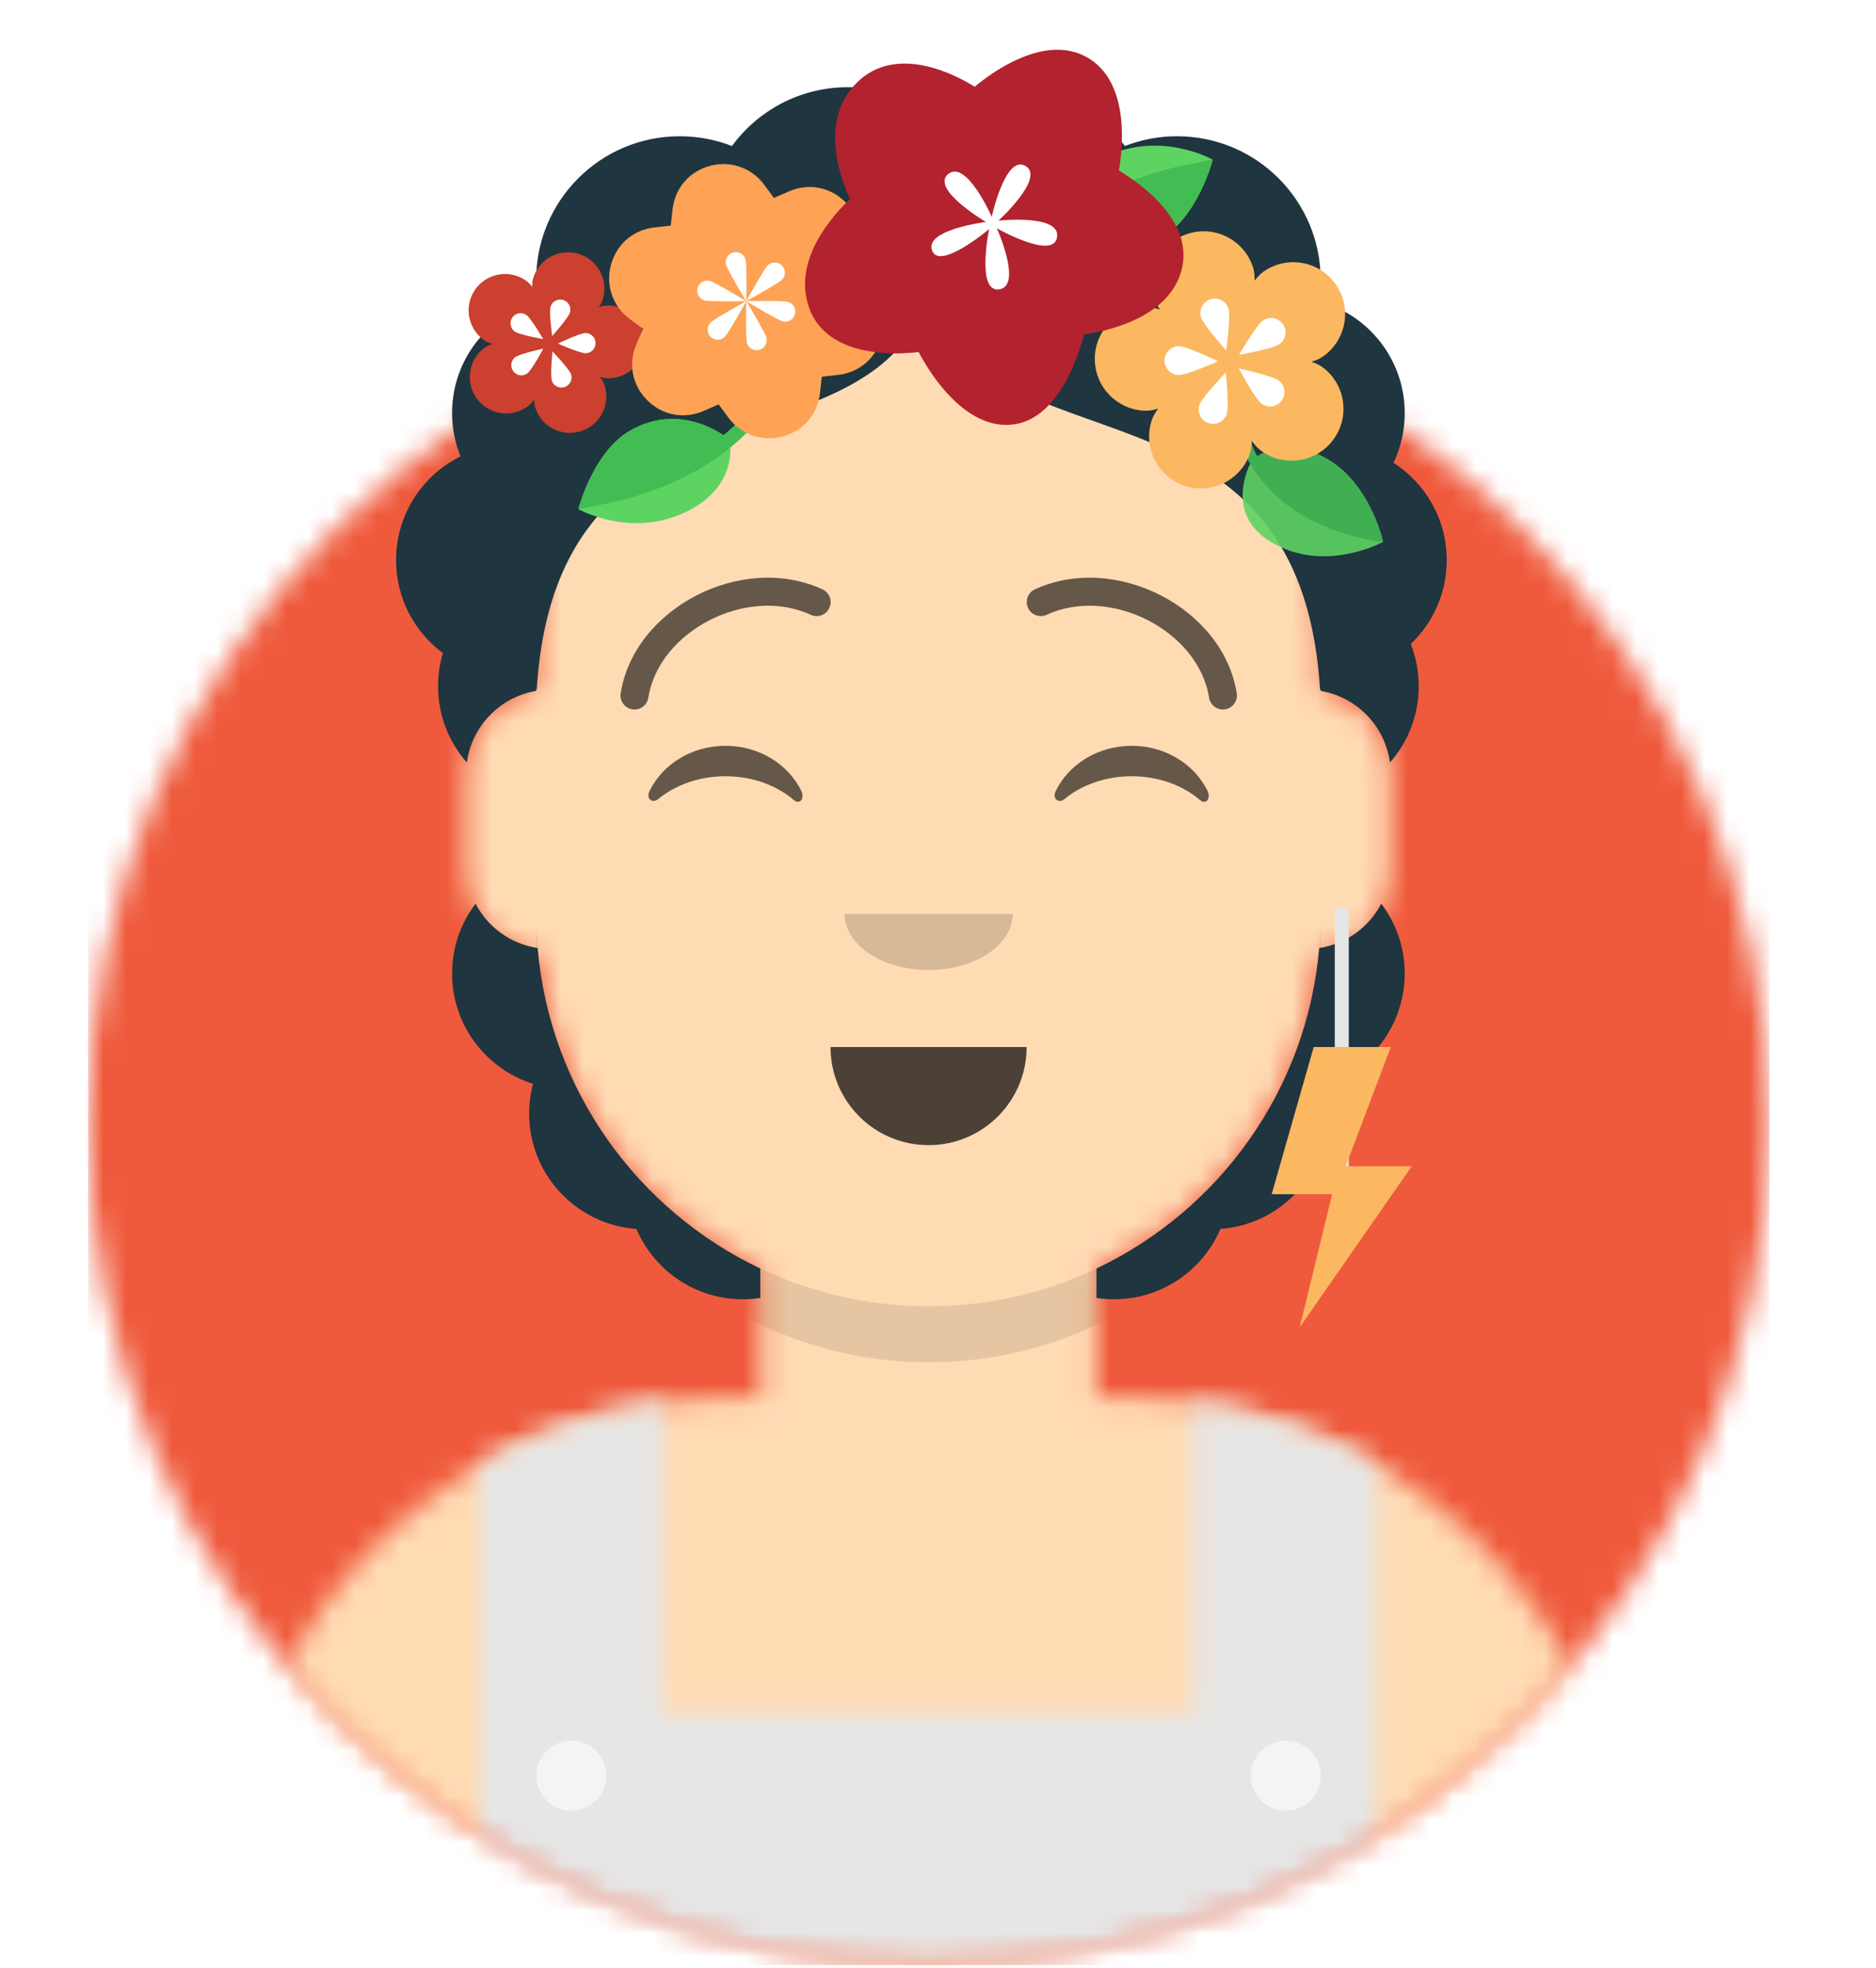 <svg width="82" height="86" viewBox="0 0 82 86" fill="none" xmlns="http://www.w3.org/2000/svg">
<mask id="mask0_113_589" style="mask-type:alpha" maskUnits="userSpaceOnUse" x="3" y="12" width="75" height="74">
<path d="M40.595 85.864C60.886 85.864 77.335 69.415 77.335 49.124C77.335 28.833 60.886 12.383 40.595 12.383C20.304 12.383 3.854 28.833 3.854 49.124C3.854 69.415 20.304 85.864 40.595 85.864Z" fill="white"/>
</mask>
<g mask="url(#mask0_113_589)">
<path d="M40.595 85.864C60.886 85.864 77.335 69.415 77.335 49.124C77.335 28.833 60.886 12.383 40.595 12.383C20.304 12.383 3.854 28.833 3.854 49.124C3.854 69.415 20.304 85.864 40.595 85.864Z" fill="#E6E6E6"/>
<path d="M77.335 12.383H3.854V85.864H77.335V12.383Z" fill="#EF5A3C"/>
</g>
<mask id="mask1_113_589" style="mask-type:alpha" maskUnits="userSpaceOnUse" x="0" y="0" width="82" height="86">
<path d="M3.851 49.124C3.851 69.415 20.3 85.865 40.591 85.865C60.882 85.865 77.331 69.415 77.331 49.124H81.005V0.137H0.177V49.124H3.851Z" fill="white"/>
</mask>
<g mask="url(#mask1_113_589)">
<mask id="mask2_113_589" style="mask-type:alpha" maskUnits="userSpaceOnUse" x="9" y="11" width="63" height="75">
<path d="M47.935 55.434V61.064H49.159C61.334 61.064 71.204 70.934 71.204 83.109V85.864H9.97V83.109C9.97 70.934 19.839 61.064 32.014 61.064H33.239V55.434C27.961 52.927 24.168 47.803 23.535 41.739C21.751 41.487 20.38 39.955 20.38 38.102V33.815C20.38 31.995 21.703 30.484 23.441 30.192V28.304C23.441 18.835 31.117 11.159 40.587 11.159C50.056 11.159 57.732 18.835 57.732 28.304V30.192C59.47 30.484 60.794 31.995 60.794 33.815V38.102C60.794 39.955 59.422 41.487 57.639 41.739C57.006 47.803 53.212 52.927 47.935 55.434Z" fill="white"/>
</mask>
<g mask="url(#mask2_113_589)">
<path d="M47.935 55.434V61.064H49.159C61.334 61.064 71.204 70.934 71.204 83.108V85.864H9.97V83.108C9.97 70.934 19.839 61.064 32.014 61.064H33.239V55.434C27.961 52.927 24.168 47.803 23.535 41.739C21.751 41.487 20.38 39.955 20.38 38.102V33.815C20.38 31.995 21.703 30.483 23.441 30.192V28.304C23.441 18.835 31.117 11.159 40.587 11.159C50.056 11.159 57.732 18.835 57.732 28.304V30.192C59.47 30.483 60.794 31.995 60.794 33.815V38.102C60.794 39.955 59.422 41.487 57.639 41.739C57.006 47.803 53.212 52.927 47.935 55.434Z" fill="#D0C6AC"/>
<path d="M90.798 11.159H9.97V96.886H90.798V11.159Z" fill="#FFDBB4"/>
<path fill-rule="evenodd" clip-rule="evenodd" d="M57.731 35.346V42.388C57.731 51.857 50.055 59.533 40.586 59.533C31.117 59.533 23.44 51.857 23.44 42.388V35.346V39.939C23.44 49.408 31.117 57.084 40.586 57.084C50.055 57.084 57.731 49.408 57.731 39.939V35.346Z" fill="black" fill-opacity="0.1"/>
</g>
<mask id="mask3_113_589" style="mask-type:alpha" maskUnits="userSpaceOnUse" x="20" y="61" width="41" height="25">
<path fill-rule="evenodd" clip-rule="evenodd" d="M28.954 61.276V74.843H52.222V61.276C55.089 61.674 57.779 62.624 60.183 64.014L60.183 85.865H57.427H23.749H20.993V64.014C23.397 62.624 26.087 61.674 28.954 61.276Z" fill="white"/>
</mask>
<g mask="url(#mask3_113_589)">
<path fill-rule="evenodd" clip-rule="evenodd" d="M28.954 61.276V74.843H52.222V61.276C55.089 61.674 57.779 62.624 60.183 64.014L60.183 85.865H57.427H23.749H20.993V64.014C23.397 62.624 26.087 61.674 28.954 61.276Z" fill="#B7C1DB"/>
<path d="M81.001 52.186H0.173V85.865H81.001V52.186Z" fill="#E6E6E6"/>
<path d="M24.975 79.129C25.821 79.129 26.506 78.443 26.506 77.598C26.506 76.752 25.821 76.067 24.975 76.067C24.13 76.067 23.444 76.752 23.444 77.598C23.444 78.443 24.13 79.129 24.975 79.129Z" fill="#F4F4F4"/>
<path d="M56.202 79.129C57.047 79.129 57.733 78.443 57.733 77.598C57.733 76.752 57.047 76.067 56.202 76.067C55.356 76.067 54.671 76.752 54.671 77.598C54.671 78.443 55.356 79.129 56.202 79.129Z" fill="#F4F4F4"/>
</g>
<path fill-rule="evenodd" clip-rule="evenodd" d="M36.302 45.757C36.302 48.124 38.221 50.043 40.588 50.043C42.955 50.043 44.874 48.124 44.874 45.757" fill="black" fill-opacity="0.7"/>
<path fill-rule="evenodd" clip-rule="evenodd" d="M36.917 39.94C36.917 41.293 38.562 42.389 40.591 42.389C42.62 42.389 44.265 41.293 44.265 39.94" fill="black" fill-opacity="0.16"/>
<path fill-rule="evenodd" clip-rule="evenodd" d="M28.392 34.566C28.957 33.403 30.23 32.592 31.71 32.592C33.184 32.592 34.454 33.398 35.022 34.554C35.191 34.898 34.95 35.179 34.708 34.97C33.958 34.325 32.892 33.922 31.71 33.922C30.565 33.922 29.529 34.3 28.783 34.911C28.51 35.134 28.227 34.907 28.392 34.566Z" fill="black" fill-opacity="0.6"/>
<path fill-rule="evenodd" clip-rule="evenodd" d="M46.148 34.566C46.713 33.403 47.986 32.592 49.466 32.592C50.94 32.592 52.209 33.398 52.778 34.554C52.947 34.898 52.706 35.179 52.464 34.97C51.714 34.325 50.648 33.922 49.466 33.922C48.321 33.922 47.285 34.3 46.539 34.911C46.266 35.134 45.982 34.907 46.148 34.566Z" fill="black" fill-opacity="0.6"/>
<path d="M28.339 30.488C28.797 27.572 32.651 25.583 35.439 26.867C35.746 27.008 36.11 26.874 36.251 26.567C36.392 26.26 36.258 25.896 35.951 25.755C32.434 24.135 27.715 26.57 27.13 30.298C27.077 30.632 27.305 30.945 27.64 30.998C27.974 31.05 28.287 30.822 28.339 30.488Z" fill="black" fill-opacity="0.6"/>
<path d="M52.848 30.488C52.39 27.572 48.536 25.583 45.749 26.867C45.441 27.008 45.078 26.874 44.936 26.567C44.795 26.26 44.929 25.896 45.236 25.755C48.754 24.135 53.473 26.57 54.058 30.298C54.11 30.632 53.882 30.945 53.548 30.998C53.214 31.05 52.901 30.822 52.848 30.488Z" fill="black" fill-opacity="0.6"/>
<mask id="mask4_113_589" style="mask-type:alpha" maskUnits="userSpaceOnUse" x="0" y="0" width="82" height="86">
<path d="M81.001 0.137H0.173V85.865H81.001V0.137Z" fill="white"/>
</mask>
<g mask="url(#mask4_113_589)">
<path fill-rule="evenodd" clip-rule="evenodd" d="M57.726 30.122V30.192C59.304 30.457 60.541 31.729 60.755 33.324C61.538 32.434 62.012 31.267 62.012 29.989C62.012 29.337 61.889 28.713 61.664 28.141C62.633 27.221 63.237 25.92 63.237 24.478C63.237 22.691 62.309 21.121 60.909 20.223C61.224 19.564 61.4 18.826 61.4 18.048C61.4 15.71 59.812 13.744 57.656 13.167C57.702 12.862 57.726 12.549 57.726 12.231C57.726 8.764 54.916 5.954 51.449 5.954C50.644 5.954 49.875 6.106 49.168 6.382C48.026 4.823 46.182 3.811 44.101 3.811C42.796 3.811 41.584 4.209 40.58 4.891C39.576 4.209 38.364 3.811 37.059 3.811C34.979 3.811 33.135 4.823 31.993 6.382C31.286 6.106 30.516 5.954 29.711 5.954C26.245 5.954 23.435 8.764 23.435 12.231C23.435 12.549 23.459 12.862 23.504 13.167C21.349 13.744 19.761 15.71 19.761 18.048C19.761 18.719 19.892 19.36 20.129 19.945C18.46 20.77 17.311 22.49 17.311 24.478C17.311 26.142 18.117 27.619 19.359 28.54C19.222 28.999 19.148 29.485 19.148 29.989C19.148 31.267 19.623 32.434 20.406 33.324C20.619 31.729 21.857 30.457 23.435 30.192V30.122C23.443 30.129 23.452 30.135 23.46 30.142C24.349 15.707 38.3 20.878 40.58 12.793C42.861 20.878 56.812 15.707 57.7 30.142C57.709 30.135 57.717 30.129 57.726 30.122ZM33.232 55.435V56.721C32.983 56.759 32.727 56.778 32.467 56.778C30.378 56.778 28.586 55.511 27.817 53.704C25.197 53.517 23.129 51.333 23.129 48.665C23.129 48.215 23.188 47.778 23.298 47.362C21.248 46.719 19.761 44.804 19.761 42.541C19.761 41.395 20.143 40.338 20.786 39.49C21.318 40.512 22.316 41.252 23.499 41.429C24.032 47.628 27.865 52.885 33.232 55.435ZM47.928 55.435V56.721C48.178 56.759 48.434 56.778 48.694 56.778C50.782 56.778 52.575 55.511 53.344 53.704C55.964 53.517 58.032 51.333 58.032 48.665C58.032 48.215 57.973 47.778 57.862 47.362C59.913 46.719 61.4 44.804 61.4 42.541C61.4 41.395 61.018 40.338 60.374 39.49C59.843 40.512 58.844 41.252 57.662 41.429C57.128 47.628 53.296 52.885 47.928 55.435Z" fill="#1F3540"/>
<g opacity="0.9" filter="url(#filter0_d_113_589)">
<path d="M54.685 18.186C54.685 18.186 53.155 20.897 56.33 22.049C58.405 22.802 60.459 21.681 60.459 21.681C60.459 21.681 59.805 18.645 57.419 17.779C55.551 17.101 54.685 18.186 54.685 18.186Z" fill="#5DD362"/>
<path d="M60.457 21.684C60.457 21.684 59.803 18.645 57.415 17.778C56.169 17.326 55.364 17.664 54.959 17.937C54.545 17.203 54.51 16.654 54.518 16.633C54.527 16.543 54.459 16.472 54.376 16.442C54.355 16.434 54.314 16.419 54.286 16.432C54.167 16.436 54.08 16.544 54.084 16.663C54.082 16.732 54.188 18.054 55.494 19.369C57.342 21.394 60.457 21.684 60.457 21.684Z" fill="#42BC53"/>
</g>
<g filter="url(#filter1_d_113_589)">
<path fill-rule="evenodd" clip-rule="evenodd" d="M50.755 8.406C52.37 7.474 53.011 4.978 53.011 4.978C53.011 4.978 50.751 3.695 48.339 4.838C45.928 5.981 46.396 8.014 46.396 8.014C46.396 8.014 48.424 9.75 50.755 8.406Z" fill="#5DD362"/>
<path fill-rule="evenodd" clip-rule="evenodd" d="M45.172 9.143C45.187 9.169 45.203 9.196 45.245 9.207C45.374 9.31 45.579 9.298 45.681 9.168C46.002 8.806 46.311 8.486 46.678 8.203C47.281 8.635 48.924 9.46 50.752 8.406C52.368 7.474 53.009 4.976 53.009 4.976C53.009 4.976 52.657 5.038 52.061 5.169C51.898 5.192 47.658 5.865 45.219 8.797C45.129 8.884 45.111 9.036 45.172 9.143Z" fill="#42BC53"/>
</g>
<g filter="url(#filter2_d_113_589)">
<path fill-rule="evenodd" clip-rule="evenodd" d="M27.535 16.82C25.919 17.752 25.278 20.247 25.278 20.247C25.278 20.247 27.538 21.53 29.95 20.388C32.361 19.245 31.893 17.212 31.893 17.212C31.893 17.212 29.865 15.476 27.535 16.82Z" fill="#5DD362"/>
<path fill-rule="evenodd" clip-rule="evenodd" d="M33.117 16.083C33.102 16.056 33.086 16.03 33.045 16.018C32.915 15.916 32.71 15.928 32.608 16.058C32.287 16.42 31.978 16.74 31.611 17.023C31.008 16.59 29.366 15.765 27.537 16.82C25.921 17.752 25.28 20.249 25.28 20.249C25.28 20.249 25.633 20.188 26.228 20.057C26.391 20.034 30.631 19.361 33.07 16.429C33.161 16.342 33.179 16.189 33.117 16.083Z" fill="#42BC53"/>
</g>
<g filter="url(#filter3_d_113_589)">
<path d="M20.855 15.434C20.599 15.094 20.491 14.675 20.55 14.254C20.609 13.833 20.829 13.46 21.168 13.204C21.26 13.135 21.381 13.078 21.518 13.03C21.379 12.987 21.256 12.934 21.162 12.869C20.443 12.365 20.268 11.371 20.771 10.651C21.275 9.932 22.27 9.757 22.989 10.261C23.082 10.326 23.174 10.424 23.262 10.539C23.26 10.394 23.272 10.261 23.306 10.151C23.43 9.745 23.706 9.411 24.081 9.211C24.456 9.011 24.887 8.97 25.294 9.094C26.134 9.351 26.608 10.243 26.351 11.082C26.318 11.191 26.255 11.307 26.173 11.426C26.31 11.38 26.439 11.352 26.553 11.35C27.431 11.335 28.157 12.036 28.173 12.914C28.178 13.263 28.072 13.587 27.886 13.853C27.603 14.257 27.138 14.525 26.608 14.534C26.494 14.536 26.365 14.512 26.226 14.471C26.312 14.587 26.379 14.701 26.416 14.809C26.588 15.309 26.496 15.838 26.213 16.241C26.027 16.507 25.759 16.719 25.429 16.832C24.599 17.118 23.691 16.675 23.406 15.845C23.368 15.737 23.351 15.606 23.347 15.462C23.264 15.58 23.176 15.678 23.085 15.747C22.745 16.003 22.326 16.111 21.905 16.052C21.484 15.993 21.111 15.773 20.855 15.434Z" fill="#CB402F"/>
<path fill-rule="evenodd" clip-rule="evenodd" d="M24.911 11.662C24.982 11.428 24.851 11.181 24.617 11.11C24.384 11.039 24.137 11.17 24.065 11.403C23.994 11.637 24.136 12.684 24.136 12.684C24.136 12.684 24.84 11.896 24.911 11.662ZM25.598 13.437C25.842 13.433 26.037 13.231 26.032 12.987C26.028 12.743 25.826 12.548 25.582 12.553C25.338 12.557 24.387 13.016 24.387 13.016C24.387 13.016 25.354 13.441 25.598 13.437ZM23.743 12.819C23.743 12.819 23.211 11.907 23.011 11.767C22.811 11.626 22.535 11.675 22.395 11.875C22.255 12.075 22.303 12.351 22.503 12.491C22.704 12.631 23.743 12.819 23.743 12.819ZM24.684 14.913C24.915 14.833 25.038 14.582 24.958 14.351C24.879 14.12 24.148 13.357 24.148 13.357C24.148 13.357 24.042 14.408 24.122 14.639C24.201 14.87 24.453 14.992 24.684 14.913ZM23.055 14.312C23.25 14.165 23.75 13.235 23.75 13.235C23.75 13.235 22.718 13.459 22.523 13.606C22.328 13.753 22.289 14.03 22.436 14.225C22.583 14.421 22.86 14.459 23.055 14.312Z" fill="white"/>
</g>
<g filter="url(#filter4_d_113_589)">
<path d="M35.843 15.171L35.922 14.463L36.63 14.383C37.502 14.286 38.195 13.735 38.484 12.911C38.81 11.979 38.504 10.964 37.704 10.375L37.13 9.952L37.416 9.299C37.791 8.44 37.613 7.494 36.95 6.831C36.287 6.168 35.341 5.989 34.481 6.365L33.828 6.651L33.406 6.077C32.817 5.278 31.801 4.971 30.87 5.297C30.046 5.586 29.495 6.279 29.397 7.151L29.318 7.859L28.61 7.938C27.738 8.036 27.045 8.587 26.756 9.411C26.469 10.23 26.665 11.114 27.267 11.716L27.267 11.716C27.349 11.798 27.44 11.876 27.536 11.947L28.11 12.369L27.824 13.022C27.448 13.882 27.627 14.828 28.29 15.491C28.953 16.154 29.899 16.332 30.758 15.957L31.412 15.671L31.834 16.245C32.421 17.044 33.439 17.351 34.37 17.025C35.195 16.736 35.745 16.043 35.843 15.171Z" fill="#FEA255"/>
<path fill-rule="evenodd" clip-rule="evenodd" d="M33.5 12.75C33.563 12.985 33.424 13.227 33.188 13.29C32.953 13.353 32.711 13.213 32.648 12.978C32.586 12.743 32.618 11.161 32.618 11.161C32.618 11.161 31.855 12.547 31.683 12.72C31.511 12.892 31.231 12.892 31.059 12.72C30.887 12.547 30.887 12.268 31.059 12.096C31.231 11.924 32.618 11.161 32.618 11.161C32.618 11.161 31.036 11.193 30.8 11.13C30.565 11.067 30.426 10.825 30.489 10.59C30.552 10.355 30.794 10.216 31.029 10.278C31.264 10.341 32.618 11.161 32.618 11.161C32.618 11.161 31.799 9.807 31.736 9.572C31.673 9.336 31.812 9.095 32.047 9.031C32.283 8.968 32.525 9.108 32.588 9.343C32.651 9.578 32.618 11.161 32.618 11.161C32.618 11.161 33.381 9.774 33.553 9.602C33.725 9.43 34.005 9.43 34.177 9.602C34.349 9.774 34.349 10.053 34.177 10.226C34.005 10.398 32.618 11.161 32.618 11.161C32.618 11.161 34.2 11.128 34.435 11.191C34.671 11.254 34.81 11.496 34.747 11.731C34.684 11.966 34.443 12.106 34.207 12.043C33.972 11.98 32.618 11.161 32.618 11.161C32.618 11.161 33.437 12.515 33.5 12.75Z" fill="white"/>
</g>
<g filter="url(#filter5_d_113_589)">
<path d="M58.267 17.229C58.631 16.746 58.785 16.15 58.701 15.55C58.617 14.951 58.304 14.421 57.821 14.056C57.691 13.958 57.519 13.878 57.323 13.809C57.521 13.748 57.696 13.673 57.829 13.579C58.852 12.863 59.102 11.447 58.386 10.424C57.669 9.4 56.253 9.151 55.23 9.868C55.096 9.961 54.967 10.1 54.841 10.264C54.844 10.057 54.827 9.868 54.779 9.712C54.602 9.134 54.21 8.658 53.676 8.374C53.141 8.09 52.528 8.031 51.949 8.208C50.755 8.573 50.08 9.842 50.445 11.037C50.493 11.192 50.582 11.357 50.699 11.527C50.504 11.461 50.32 11.421 50.158 11.418C48.909 11.396 47.875 12.395 47.853 13.644C47.845 14.14 47.996 14.602 48.261 14.98C48.664 15.554 49.326 15.936 50.079 15.949C50.241 15.951 50.426 15.918 50.623 15.859C50.5 16.024 50.406 16.186 50.352 16.34C50.107 17.052 50.239 17.804 50.641 18.379C50.906 18.757 51.288 19.058 51.757 19.22C52.938 19.626 54.23 18.996 54.637 17.815C54.69 17.661 54.715 17.475 54.72 17.269C54.839 17.437 54.964 17.578 55.093 17.675C55.577 18.04 56.173 18.193 56.772 18.109C57.372 18.025 57.903 17.713 58.267 17.229Z" fill="#FBB861"/>
<path fill-rule="evenodd" clip-rule="evenodd" d="M52.495 11.863C52.393 11.53 52.58 11.179 52.913 11.077C53.245 10.976 53.597 11.162 53.699 11.495C53.8 11.827 53.597 13.317 53.597 13.317C53.597 13.317 52.596 12.195 52.495 11.863ZM51.518 14.389C51.17 14.383 50.893 14.096 50.9 13.749C50.906 13.401 51.192 13.124 51.54 13.13C51.887 13.136 53.241 13.79 53.241 13.79C53.241 13.79 51.865 14.395 51.518 14.389ZM54.157 13.509C54.157 13.509 54.914 12.211 55.199 12.011C55.484 11.812 55.876 11.881 56.076 12.166C56.275 12.451 56.206 12.843 55.921 13.043C55.636 13.242 54.157 13.509 54.157 13.509ZM52.818 16.489C52.489 16.376 52.315 16.017 52.428 15.689C52.541 15.36 53.581 14.274 53.581 14.274C53.581 14.274 53.731 15.77 53.618 16.099C53.505 16.427 53.147 16.602 52.818 16.489ZM55.136 15.634C54.858 15.425 54.147 14.101 54.147 14.101C54.147 14.101 55.616 14.42 55.893 14.629C56.171 14.838 56.226 15.233 56.017 15.511C55.808 15.788 55.413 15.844 55.136 15.634Z" fill="white"/>
</g>
<g filter="url(#filter6_d_113_589)">
<path d="M51.648 9.796C52.207 7.658 49.813 5.995 48.907 5.453C49.065 4.555 49.419 1.608 47.539 0.519C45.67 -0.563 43.316 1.194 42.605 1.789C42.544 1.751 42.472 1.707 42.39 1.66C41.451 1.116 39.093 0.021 37.477 1.588C35.748 3.262 36.769 5.875 37.157 6.7C36.495 7.316 34.59 9.331 35.375 11.473C35.591 12.064 35.991 12.531 36.564 12.863C37.798 13.577 39.505 13.462 40.153 13.386C40.457 13.961 41.326 15.441 42.568 16.16C43.079 16.456 43.601 16.592 44.12 16.565C46.235 16.456 47.157 13.505 47.387 12.612C48.263 12.491 51.088 11.939 51.648 9.796Z" fill="#B3222F"/>
<path fill-rule="evenodd" clip-rule="evenodd" d="M43.572 7.976C43.572 7.976 44.701 10.483 43.681 10.643C42.66 10.803 43.233 8.013 43.233 8.013C43.233 8.013 41.056 9.852 40.738 8.94C40.42 8.028 43.096 7.701 43.096 7.701C43.096 7.701 40.651 6.264 41.445 5.607C42.239 4.951 43.348 7.473 43.348 7.473C43.348 7.473 43.943 4.742 44.824 5.252C45.704 5.761 43.643 7.643 43.643 7.643C43.643 7.643 46.361 7.34 46.205 8.363C46.051 9.387 43.572 7.976 43.572 7.976Z" fill="white"/>
</g>
<path d="M58.955 39.94C58.955 39.771 58.818 39.633 58.649 39.633C58.48 39.633 58.343 39.771 58.343 39.94V51.268C58.343 51.437 58.48 51.574 58.649 51.574C58.818 51.574 58.955 51.437 58.955 51.268V39.94Z" fill="#E6E6E6"/>
<path d="M61.708 50.962H58.821L60.79 45.757H57.422L55.585 52.186H58.229L56.81 58.003L61.708 50.962Z" fill="#FBB861"/>
</g>
</g>
<defs>
<filter id="filter0_d_113_589" x="50.084" y="14.427" width="14.375" height="13.882" filterUnits="userSpaceOnUse" color-interpolation-filters="sRGB">
<feFlood flood-opacity="0" result="BackgroundImageFix"/>
<feColorMatrix in="SourceAlpha" type="matrix" values="0 0 0 0 0 0 0 0 0 0 0 0 0 0 0 0 0 0 127 0" result="hardAlpha"/>
<feOffset dy="2"/>
<feGaussianBlur stdDeviation="2"/>
<feColorMatrix type="matrix" values="0 0 0 0 0 0 0 0 0 0 0 0 0 0 0 0 0 0 0.2 0"/>
<feBlend mode="normal" in2="BackgroundImageFix" result="effect1_dropShadow_113_589"/>
<feBlend mode="normal" in="SourceGraphic" in2="effect1_dropShadow_113_589" result="shape"/>
</filter>
<filter id="filter1_d_113_589" x="41.136" y="2.364" width="15.876" height="12.912" filterUnits="userSpaceOnUse" color-interpolation-filters="sRGB">
<feFlood flood-opacity="0" result="BackgroundImageFix"/>
<feColorMatrix in="SourceAlpha" type="matrix" values="0 0 0 0 0 0 0 0 0 0 0 0 0 0 0 0 0 0 127 0" result="hardAlpha"/>
<feOffset dy="2"/>
<feGaussianBlur stdDeviation="2"/>
<feColorMatrix type="matrix" values="0 0 0 0 0 0 0 0 0 0 0 0 0 0 0 0 0 0 0.2 0"/>
<feBlend mode="normal" in2="BackgroundImageFix" result="effect1_dropShadow_113_589"/>
<feBlend mode="normal" in="SourceGraphic" in2="effect1_dropShadow_113_589" result="shape"/>
</filter>
<filter id="filter2_d_113_589" x="21.278" y="13.95" width="15.876" height="12.912" filterUnits="userSpaceOnUse" color-interpolation-filters="sRGB">
<feFlood flood-opacity="0" result="BackgroundImageFix"/>
<feColorMatrix in="SourceAlpha" type="matrix" values="0 0 0 0 0 0 0 0 0 0 0 0 0 0 0 0 0 0 127 0" result="hardAlpha"/>
<feOffset dy="2"/>
<feGaussianBlur stdDeviation="2"/>
<feColorMatrix type="matrix" values="0 0 0 0 0 0 0 0 0 0 0 0 0 0 0 0 0 0 0.2 0"/>
<feBlend mode="normal" in2="BackgroundImageFix" result="effect1_dropShadow_113_589"/>
<feBlend mode="normal" in="SourceGraphic" in2="effect1_dropShadow_113_589" result="shape"/>
</filter>
<filter id="filter3_d_113_589" x="16.484" y="7.024" width="15.689" height="15.895" filterUnits="userSpaceOnUse" color-interpolation-filters="sRGB">
<feFlood flood-opacity="0" result="BackgroundImageFix"/>
<feColorMatrix in="SourceAlpha" type="matrix" values="0 0 0 0 0 0 0 0 0 0 0 0 0 0 0 0 0 0 127 0" result="hardAlpha"/>
<feOffset dy="2"/>
<feGaussianBlur stdDeviation="2"/>
<feColorMatrix type="matrix" values="0 0 0 0 0 0 0 0 0 0 0 0 0 0 0 0 0 0 0.2 0"/>
<feBlend mode="normal" in2="BackgroundImageFix" result="effect1_dropShadow_113_589"/>
<feBlend mode="normal" in="SourceGraphic" in2="effect1_dropShadow_113_589" result="shape"/>
</filter>
<filter id="filter4_d_113_589" x="22.626" y="3.169" width="19.986" height="19.985" filterUnits="userSpaceOnUse" color-interpolation-filters="sRGB">
<feFlood flood-opacity="0" result="BackgroundImageFix"/>
<feColorMatrix in="SourceAlpha" type="matrix" values="0 0 0 0 0 0 0 0 0 0 0 0 0 0 0 0 0 0 127 0" result="hardAlpha"/>
<feOffset dy="2"/>
<feGaussianBlur stdDeviation="2"/>
<feColorMatrix type="matrix" values="0 0 0 0 0 0 0 0 0 0 0 0 0 0 0 0 0 0 0.2 0"/>
<feBlend mode="normal" in2="BackgroundImageFix" result="effect1_dropShadow_113_589"/>
<feBlend mode="normal" in="SourceGraphic" in2="effect1_dropShadow_113_589" result="shape"/>
</filter>
<filter id="filter5_d_113_589" x="43.852" y="6.108" width="18.942" height="19.235" filterUnits="userSpaceOnUse" color-interpolation-filters="sRGB">
<feFlood flood-opacity="0" result="BackgroundImageFix"/>
<feColorMatrix in="SourceAlpha" type="matrix" values="0 0 0 0 0 0 0 0 0 0 0 0 0 0 0 0 0 0 127 0" result="hardAlpha"/>
<feOffset dy="2"/>
<feGaussianBlur stdDeviation="2"/>
<feColorMatrix type="matrix" values="0 0 0 0 0 0 0 0 0 0 0 0 0 0 0 0 0 0 0.2 0"/>
<feBlend mode="normal" in2="BackgroundImageFix" result="effect1_dropShadow_113_589"/>
<feBlend mode="normal" in="SourceGraphic" in2="effect1_dropShadow_113_589" result="shape"/>
</filter>
<filter id="filter6_d_113_589" x="31.189" y="-1.826" width="24.544" height="24.394" filterUnits="userSpaceOnUse" color-interpolation-filters="sRGB">
<feFlood flood-opacity="0" result="BackgroundImageFix"/>
<feColorMatrix in="SourceAlpha" type="matrix" values="0 0 0 0 0 0 0 0 0 0 0 0 0 0 0 0 0 0 127 0" result="hardAlpha"/>
<feOffset dy="2"/>
<feGaussianBlur stdDeviation="2"/>
<feColorMatrix type="matrix" values="0 0 0 0 0 0 0 0 0 0 0 0 0 0 0 0 0 0 0.2 0"/>
<feBlend mode="normal" in2="BackgroundImageFix" result="effect1_dropShadow_113_589"/>
<feBlend mode="normal" in="SourceGraphic" in2="effect1_dropShadow_113_589" result="shape"/>
</filter>
</defs>
</svg>
